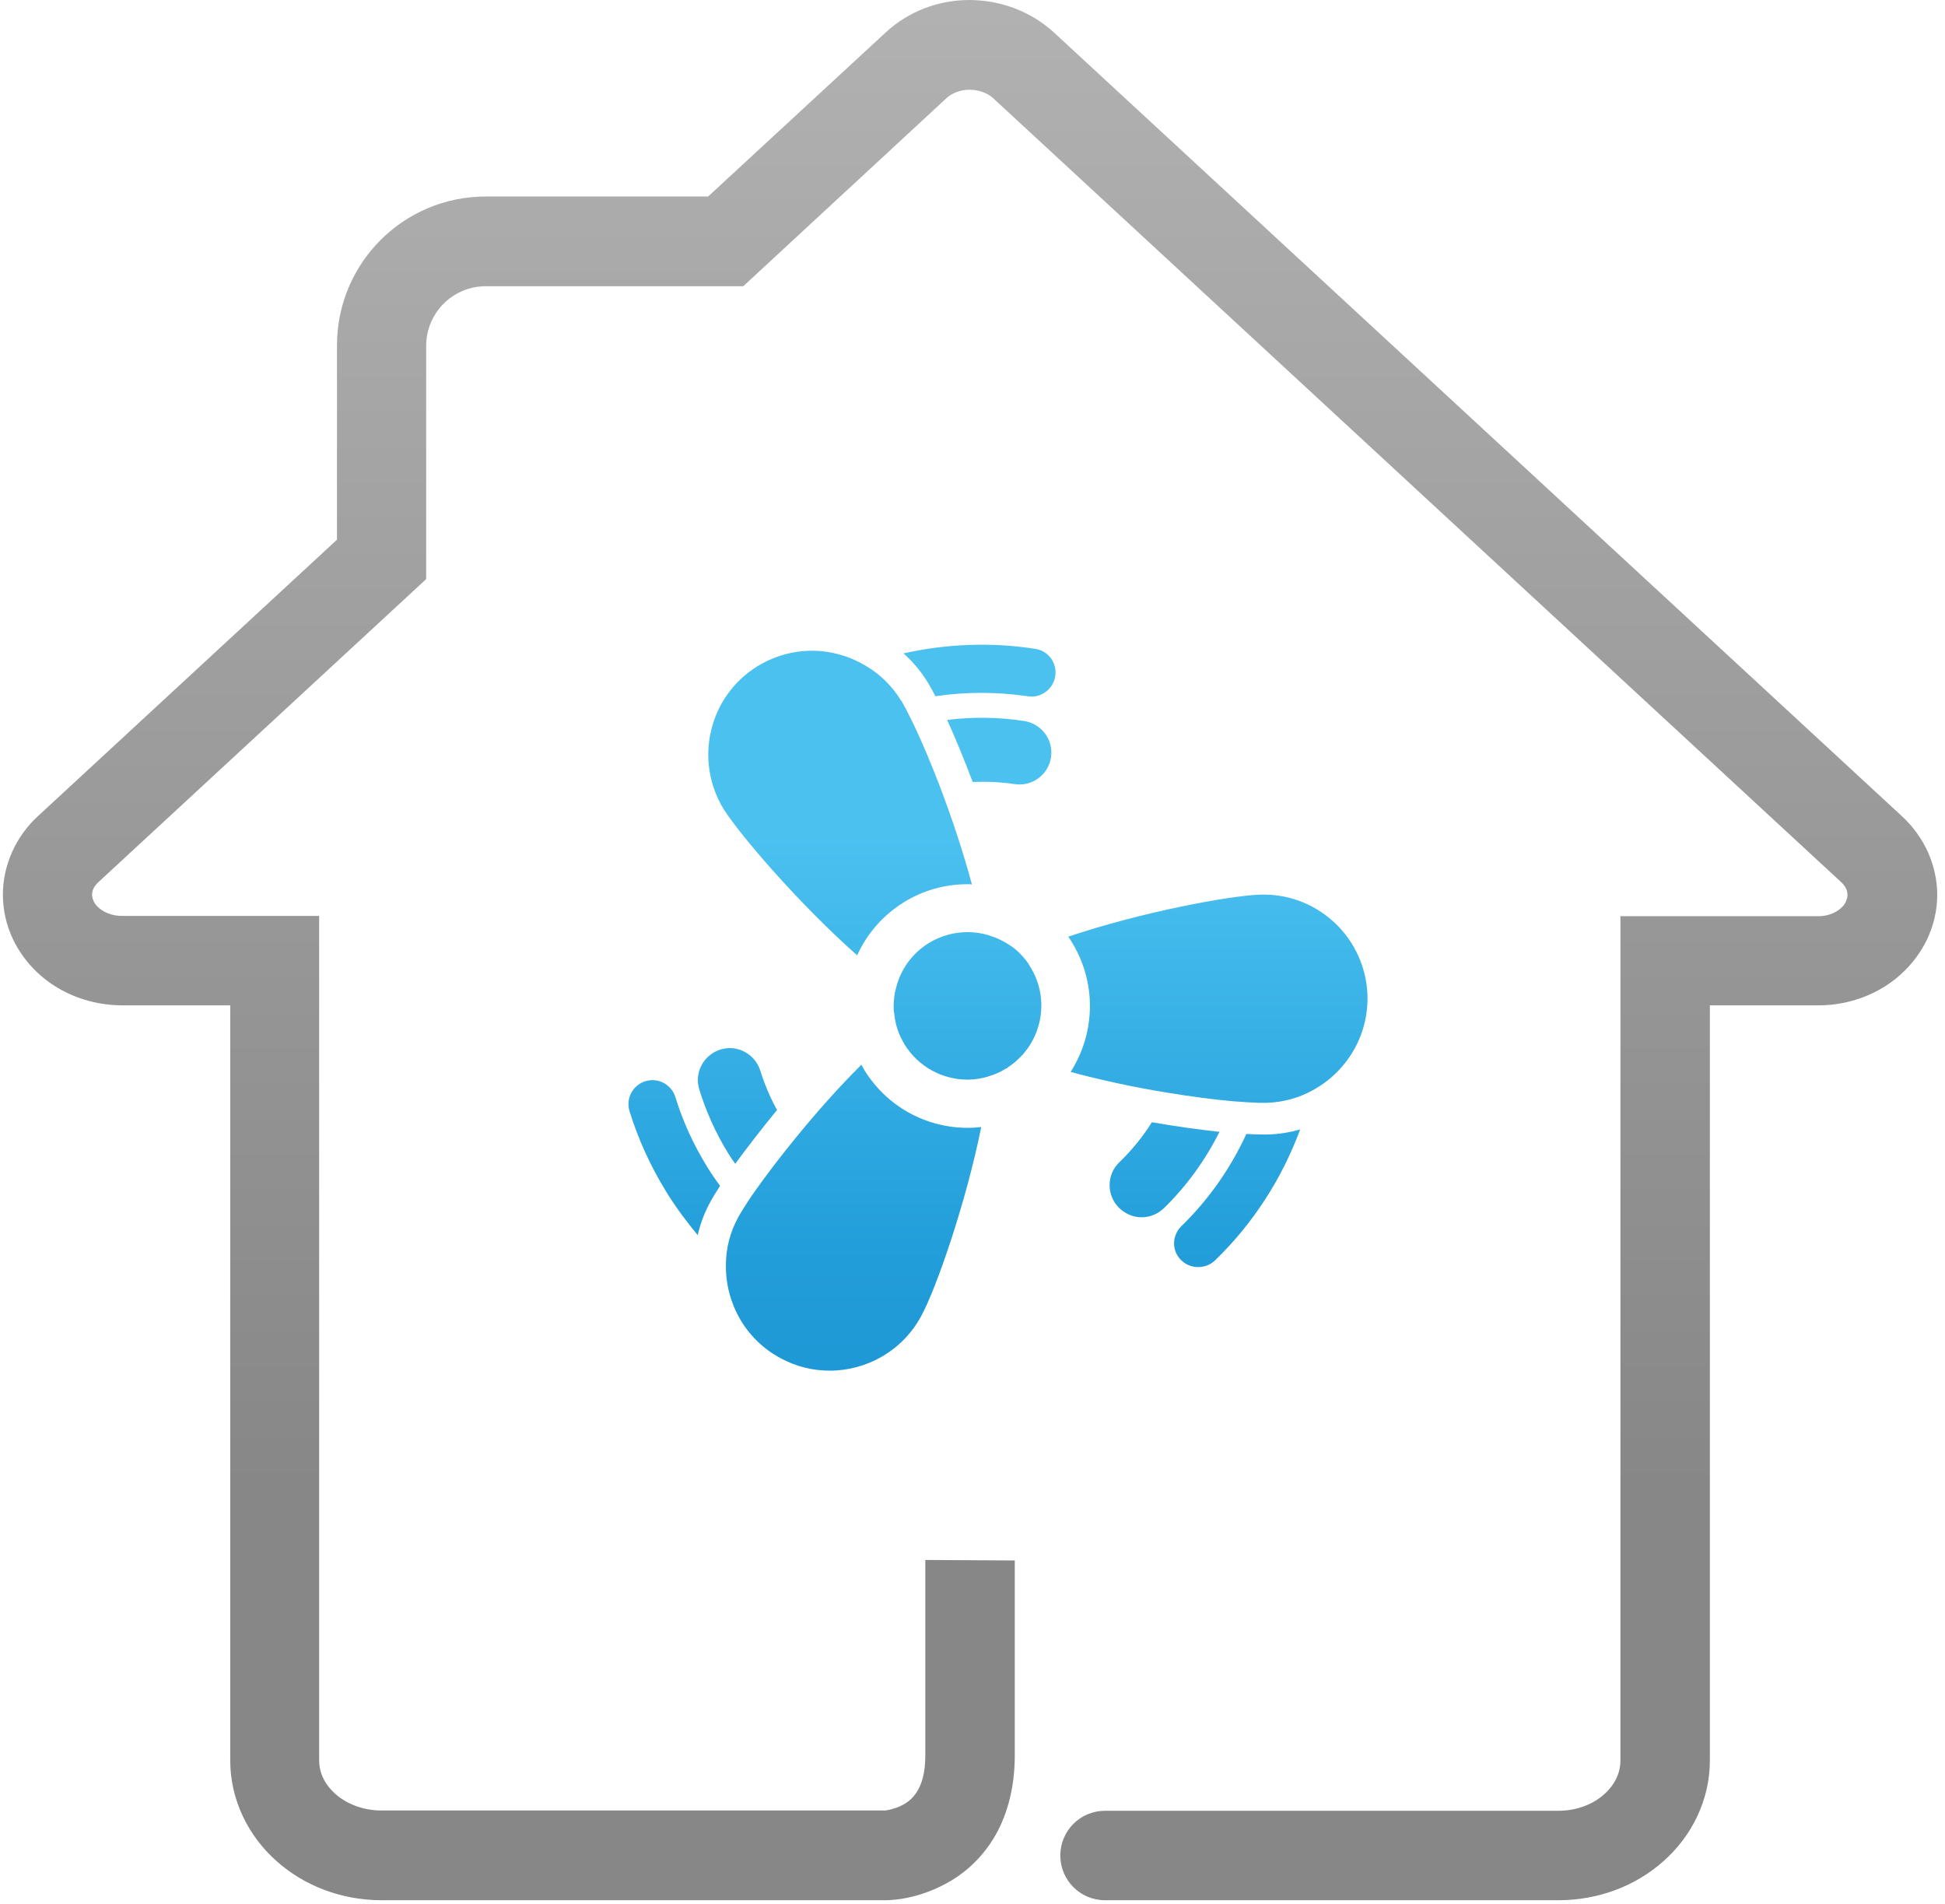 <?xml version="1.0" encoding="utf-8"?>
<!-- Generator: Adobe Illustrator 25.0.1, SVG Export Plug-In . SVG Version: 6.00 Build 0)  -->
<svg version="1.1" id="Calque_1" xmlns="http://www.w3.org/2000/svg" xmlns:xlink="http://www.w3.org/1999/xlink" x="0px" y="0px"
	 viewBox="0 0 153.432 150.206" enable-background="new 0 0 153.432 150.206" xml:space="preserve">
<linearGradient id="SVGID_1_" gradientUnits="userSpaceOnUse" x1="-704.809" y1="259.125" x2="-704.809" y2="316.152" gradientTransform="matrix(2.1 0 0 -2.1 1556.692 661.665)">
	<stop  offset="0" style="stop-color:#878787"/>
	<stop  offset="1" style="stop-color:#B3B2B2"/>
</linearGradient>
<path fill="url(#SVGID_1_)" d="M72.994,123.043c0,5.965,0,15.268,0,15.394c0,1.449-0.294,2.247-0.588,2.772
	c-0.44,0.756-1.008,1.113-1.659,1.365c-0.315,0.104-0.608,0.188-0.798,0.21c-0.062,0.02-0.126,0.02-0.168,0.02h-39.69
	c-1.491,0-2.772-0.546-3.634-1.302c-0.86-0.777-1.28-1.68-1.28-2.667V72.242H9.594c-1.134,0-1.974-0.63-2.205-1.155
	c-0.084-0.188-0.126-0.356-0.126-0.504c0-0.315,0.106-0.63,0.504-1.008l25.852-23.898V27.281c0-2.604,2.101-4.704,4.704-4.704
	h20.308L74.676,7.729c0.378-0.357,1.112-0.672,1.827-0.65c0.734,0,1.448,0.293,1.826,0.65l66.908,61.847
	c0.398,0.378,0.504,0.714,0.504,1.008c0,0.168-0.042,0.315-0.126,0.525c-0.232,0.547-1.071,1.177-2.205,1.156h-15.582v66.592
	c0,0.967-0.42,1.891-1.281,2.667c-0.861,0.777-2.143,1.303-3.633,1.303H87.171c-1.953,0-3.528,1.575-3.528,3.527
	c0,1.953,1.575,3.528,3.528,3.528h35.764c3.171,0,6.111-1.134,8.295-3.087c2.185-1.932,3.654-4.768,3.654-7.939V79.298h8.547
	c3.57,0,6.951-1.868,8.568-5.166c0.546-1.134,0.819-2.352,0.819-3.549c0-2.331-1.029-4.578-2.751-6.174L83.118,2.541
	c-1.827-1.658-4.18-2.52-6.615-2.541c-2.437,0-4.788,0.861-6.615,2.541L55.86,15.499H38.322c-6.489,0-11.739,5.25-11.739,11.739
	v15.33L3,64.367c-1.743,1.596-2.772,3.863-2.772,6.195c0,1.218,0.273,2.436,0.819,3.569c1.617,3.298,4.998,5.146,8.568,5.167h8.547
	v59.557c0,3.171,1.47,6.007,3.654,7.939c2.184,1.953,5.124,3.087,8.295,3.087h39.838h0.042c0.336-0.021,2.521-0.042,5.062-1.554
	c1.26-0.756,2.562-1.953,3.507-3.633c0.945-1.681,1.491-3.802,1.491-6.217c0-0.105,0-9.723,0-15.394L72.994,123.043z"/>
<g>
	
		<linearGradient id="SVGID_2_" gradientUnits="userSpaceOnUse" x1="-704.453" y1="283.607" x2="-704.453" y2="253.068" gradientTransform="matrix(2.1 0 0 -2.1 1556.692 661.665)">
		<stop  offset="0" style="stop-color:#4BC1F0"/>
		<stop  offset="0.5" style="stop-color:#229EDA"/>
		<stop  offset="1" style="stop-color:#148BCC"/>
	</linearGradient>
	<path fill="url(#SVGID_2_)" d="M81.668,51.18c-3.486-0.546-6.993-0.399-10.396,0.357c0.756,0.672,1.407,1.449,1.953,2.352
		c0.168,0.273,0.356,0.63,0.567,1.028c2.393-0.356,4.851-0.356,7.287,0c1.028,0.169,1.994-0.545,2.163-1.574
		C83.411,52.292,82.696,51.327,81.668,51.18z"/>
	
		<linearGradient id="SVGID_3_" gradientUnits="userSpaceOnUse" x1="-694.777" y1="283.608" x2="-694.777" y2="253.077" gradientTransform="matrix(2.1 0 0 -2.1 1556.692 661.665)">
		<stop  offset="0" style="stop-color:#4BC1F0"/>
		<stop  offset="0.5" style="stop-color:#229EDA"/>
		<stop  offset="1" style="stop-color:#148BCC"/>
	</linearGradient>
	<path fill="url(#SVGID_3_)" d="M99.602,89.484c-0.379,0-0.799-0.02-1.281-0.042c-1.239,2.689-2.961,5.166-5.124,7.267
		c-0.756,0.734-0.777,1.932-0.042,2.667c0.378,0.378,0.86,0.566,1.364,0.566c0.483,0,0.945-0.168,1.323-0.524
		c3.024-2.919,5.292-6.469,6.721-10.332c-0.819,0.23-1.681,0.378-2.562,0.398C99.875,89.484,99.749,89.484,99.602,89.484z"/>
	
		<linearGradient id="SVGID_4_" gradientUnits="userSpaceOnUse" x1="-715.92" y1="283.609" x2="-715.92" y2="253.075" gradientTransform="matrix(2.1 0 0 -2.1 1556.692 661.665)">
		<stop  offset="0" style="stop-color:#4BC1F0"/>
		<stop  offset="0.5" style="stop-color:#229EDA"/>
		<stop  offset="1" style="stop-color:#148BCC"/>
	</linearGradient>
	<path fill="url(#SVGID_4_)" d="M53.275,86.523c-0.315-0.987-1.365-1.554-2.373-1.239c-0.987,0.315-1.555,1.365-1.239,2.373
		c0.692,2.227,1.68,4.39,2.919,6.385c0.735,1.196,1.575,2.31,2.457,3.381c0.21-0.903,0.525-1.764,0.987-2.604
		c0.188-0.356,0.462-0.798,0.776-1.28c-0.356-0.483-0.692-0.967-1.008-1.491C54.723,90.324,53.863,88.455,53.275,86.523z"/>
	
		<linearGradient id="SVGID_5_" gradientUnits="userSpaceOnUse" x1="-703.712" y1="283.607" x2="-703.712" y2="253.059" gradientTransform="matrix(2.1 0 0 -2.1 1556.692 661.665)">
		<stop  offset="0" style="stop-color:#4BC1F0"/>
		<stop  offset="0.5" style="stop-color:#229EDA"/>
		<stop  offset="1" style="stop-color:#148BCC"/>
	</linearGradient>
	<path fill="url(#SVGID_5_)" d="M80.786,56.87c-2.017-0.314-4.074-0.336-6.069-0.084c0.63,1.387,1.322,3.066,2.016,4.893
		c1.092-0.042,2.205,0,3.297,0.168c1.387,0.21,2.667-0.735,2.877-2.1C83.117,58.362,82.172,57.081,80.786,56.87z"/>
	
		<linearGradient id="SVGID_6_" gradientUnits="userSpaceOnUse" x1="-697.502" y1="283.611" x2="-697.502" y2="253.073" gradientTransform="matrix(2.1 0 0 -2.1 1556.692 661.665)">
		<stop  offset="0" style="stop-color:#4BC1F0"/>
		<stop  offset="0.5" style="stop-color:#229EDA"/>
		<stop  offset="1" style="stop-color:#148BCC"/>
	</linearGradient>
	<path fill="url(#SVGID_6_)" d="M90.866,88.518c-0.714,1.134-1.575,2.205-2.562,3.15c-1.008,0.966-1.029,2.561-0.062,3.569
		c0.504,0.505,1.154,0.777,1.806,0.777c0.63,0,1.26-0.232,1.764-0.714c1.807-1.764,3.276-3.801,4.39-6.027
		C94.625,89.106,92.798,88.854,90.866,88.518z"/>
	
		<linearGradient id="SVGID_7_" gradientUnits="userSpaceOnUse" x1="-713.547" y1="283.608" x2="-713.547" y2="253.076" gradientTransform="matrix(2.1 0 0 -2.1 1556.692 661.665)">
		<stop  offset="0" style="stop-color:#4BC1F0"/>
		<stop  offset="0.5" style="stop-color:#229EDA"/>
		<stop  offset="1" style="stop-color:#148BCC"/>
	</linearGradient>
	<path fill="url(#SVGID_7_)" d="M57.474,91.017c0.169,0.273,0.337,0.525,0.525,0.777c0.924-1.261,2.059-2.73,3.297-4.242
		c-0.546-0.987-0.986-2.037-1.322-3.108c-0.421-1.323-1.827-2.079-3.15-1.659s-2.079,1.827-1.659,3.15
		C55.711,87.721,56.488,89.422,57.474,91.017z"/>
	
		<linearGradient id="SVGID_8_" gradientUnits="userSpaceOnUse" x1="-709.69" y1="283.608" x2="-709.69" y2="253.077" gradientTransform="matrix(2.1 0 0 -2.1 1556.692 661.665)">
		<stop  offset="0" style="stop-color:#4BC1F0"/>
		<stop  offset="0.5" style="stop-color:#229EDA"/>
		<stop  offset="1" style="stop-color:#148BCC"/>
	</linearGradient>
	<path fill="url(#SVGID_8_)" d="M67.618,75.351c0.756-1.681,2.017-3.15,3.675-4.18c1.513-0.944,3.256-1.428,5.041-1.428
		c0.105,0,0.231,0,0.336,0.021c-0.693-2.603-1.617-5.334-2.541-7.77c-0.693-1.807-1.387-3.444-1.995-4.726
		c-0.357-0.735-0.651-1.344-0.925-1.806c-0.042-0.084-0.084-0.168-0.146-0.23c-0.735-1.197-1.743-2.143-2.898-2.794
		c-1.238-0.714-2.667-1.112-4.095-1.112c-1.47,0-2.961,0.398-4.306,1.218c-3.863,2.373-5.04,7.434-2.667,11.298
		C58.441,65.942,63.082,71.341,67.618,75.351z"/>
	
		<linearGradient id="SVGID_9_" gradientUnits="userSpaceOnUse" x1="-695.499" y1="283.608" x2="-695.499" y2="253.077" gradientTransform="matrix(2.1 0 0 -2.1 1556.692 661.665)">
		<stop  offset="0" style="stop-color:#4BC1F0"/>
		<stop  offset="0.5" style="stop-color:#229EDA"/>
		<stop  offset="1" style="stop-color:#148BCC"/>
	</linearGradient>
	<path fill="url(#SVGID_9_)" d="M99.686,70.563c-0.084,0-0.168,0-0.252,0c-2.479,0.084-9.43,1.386-15.163,3.317
		c0.084,0.126,0.19,0.273,0.273,0.42c1.344,2.185,1.764,4.768,1.176,7.267c-0.252,1.071-0.693,2.079-1.26,2.983
		c2.478,0.672,5.166,1.238,7.643,1.638c1.911,0.315,3.696,0.546,5.146,0.672c0.798,0.064,1.491,0.105,2.037,0.126
		c0.104,0,0.21,0,0.315,0c0.104,0,0.21,0,0.314,0c1.302-0.042,2.521-0.378,3.591-0.966c2.667-1.428,4.452-4.263,4.368-7.497
		C107.729,74.07,104.096,70.563,99.686,70.563z"/>
	
		<linearGradient id="SVGID_10_" gradientUnits="userSpaceOnUse" x1="-709.184" y1="283.609" x2="-709.184" y2="253.076" gradientTransform="matrix(2.1 0 0 -2.1 1556.692 661.665)">
		<stop  offset="0" style="stop-color:#4BC1F0"/>
		<stop  offset="0.5" style="stop-color:#229EDA"/>
		<stop  offset="1" style="stop-color:#148BCC"/>
	</linearGradient>
	<path fill="url(#SVGID_10_)" d="M68.185,84.402c-0.084-0.146-0.148-0.272-0.232-0.42c-1.827,1.806-3.633,3.864-5.208,5.796
		c-1.239,1.513-2.31,2.94-3.15,4.116c-0.462,0.651-0.84,1.239-1.134,1.723c-0.084,0.146-0.168,0.294-0.23,0.398
		c-0.651,1.197-0.967,2.478-0.967,3.759c-0.042,2.962,1.513,5.859,4.306,7.351c1.239,0.672,2.562,0.987,3.885,0.987
		c2.919,0,5.754-1.575,7.225-4.326c1.197-2.205,3.528-8.946,4.725-14.89c-0.356,0.042-0.692,0.064-1.05,0.064
		C73.015,88.96,69.949,87.259,68.185,84.402z"/>
	
		<linearGradient id="SVGID_11_" gradientUnits="userSpaceOnUse" x1="-704.905" y1="283.608" x2="-704.905" y2="253.077" gradientTransform="matrix(2.1 0 0 -2.1 1556.692 661.665)">
		<stop  offset="0" style="stop-color:#4BC1F0"/>
		<stop  offset="0.5" style="stop-color:#229EDA"/>
		<stop  offset="1" style="stop-color:#148BCC"/>
	</linearGradient>
	<path fill="url(#SVGID_11_)" d="M80.554,75.309c-0.084-0.105-0.189-0.189-0.273-0.273c-0.252-0.23-0.504-0.42-0.798-0.588
		c-0.188-0.126-0.398-0.231-0.608-0.336c-0.294-0.148-0.609-0.252-0.925-0.358c-0.147-0.042-0.273-0.062-0.42-0.104
		c-0.398-0.084-0.798-0.126-1.196-0.126c-1.051,0-2.101,0.272-3.066,0.86c-1.323,0.819-2.205,2.079-2.562,3.466
		c-0.042,0.146-0.062,0.272-0.105,0.42c-0.063,0.314-0.084,0.63-0.105,0.966c0,0.231,0,0.462,0.042,0.693
		c0.042,0.314,0.084,0.63,0.168,0.944c0.042,0.126,0.084,0.273,0.126,0.399c0.126,0.378,0.315,0.756,0.525,1.113
		c1.113,1.785,3.003,2.772,4.977,2.772c0.546,0,1.092-0.084,1.638-0.252c0.021,0,0.021,0,0.042-0.021
		c0.44-0.126,0.882-0.315,1.281-0.567c0.042-0.021,0.062-0.042,0.104-0.042c0.042-0.021,0.084-0.062,0.105-0.084
		c0.42-0.273,0.776-0.588,1.092-0.924c0.021-0.022,0.042-0.042,0.042-0.042c1.701-1.869,2.037-4.726,0.63-6.973
		C81.1,75.918,80.828,75.603,80.554,75.309z"/>
</g>
</svg>
